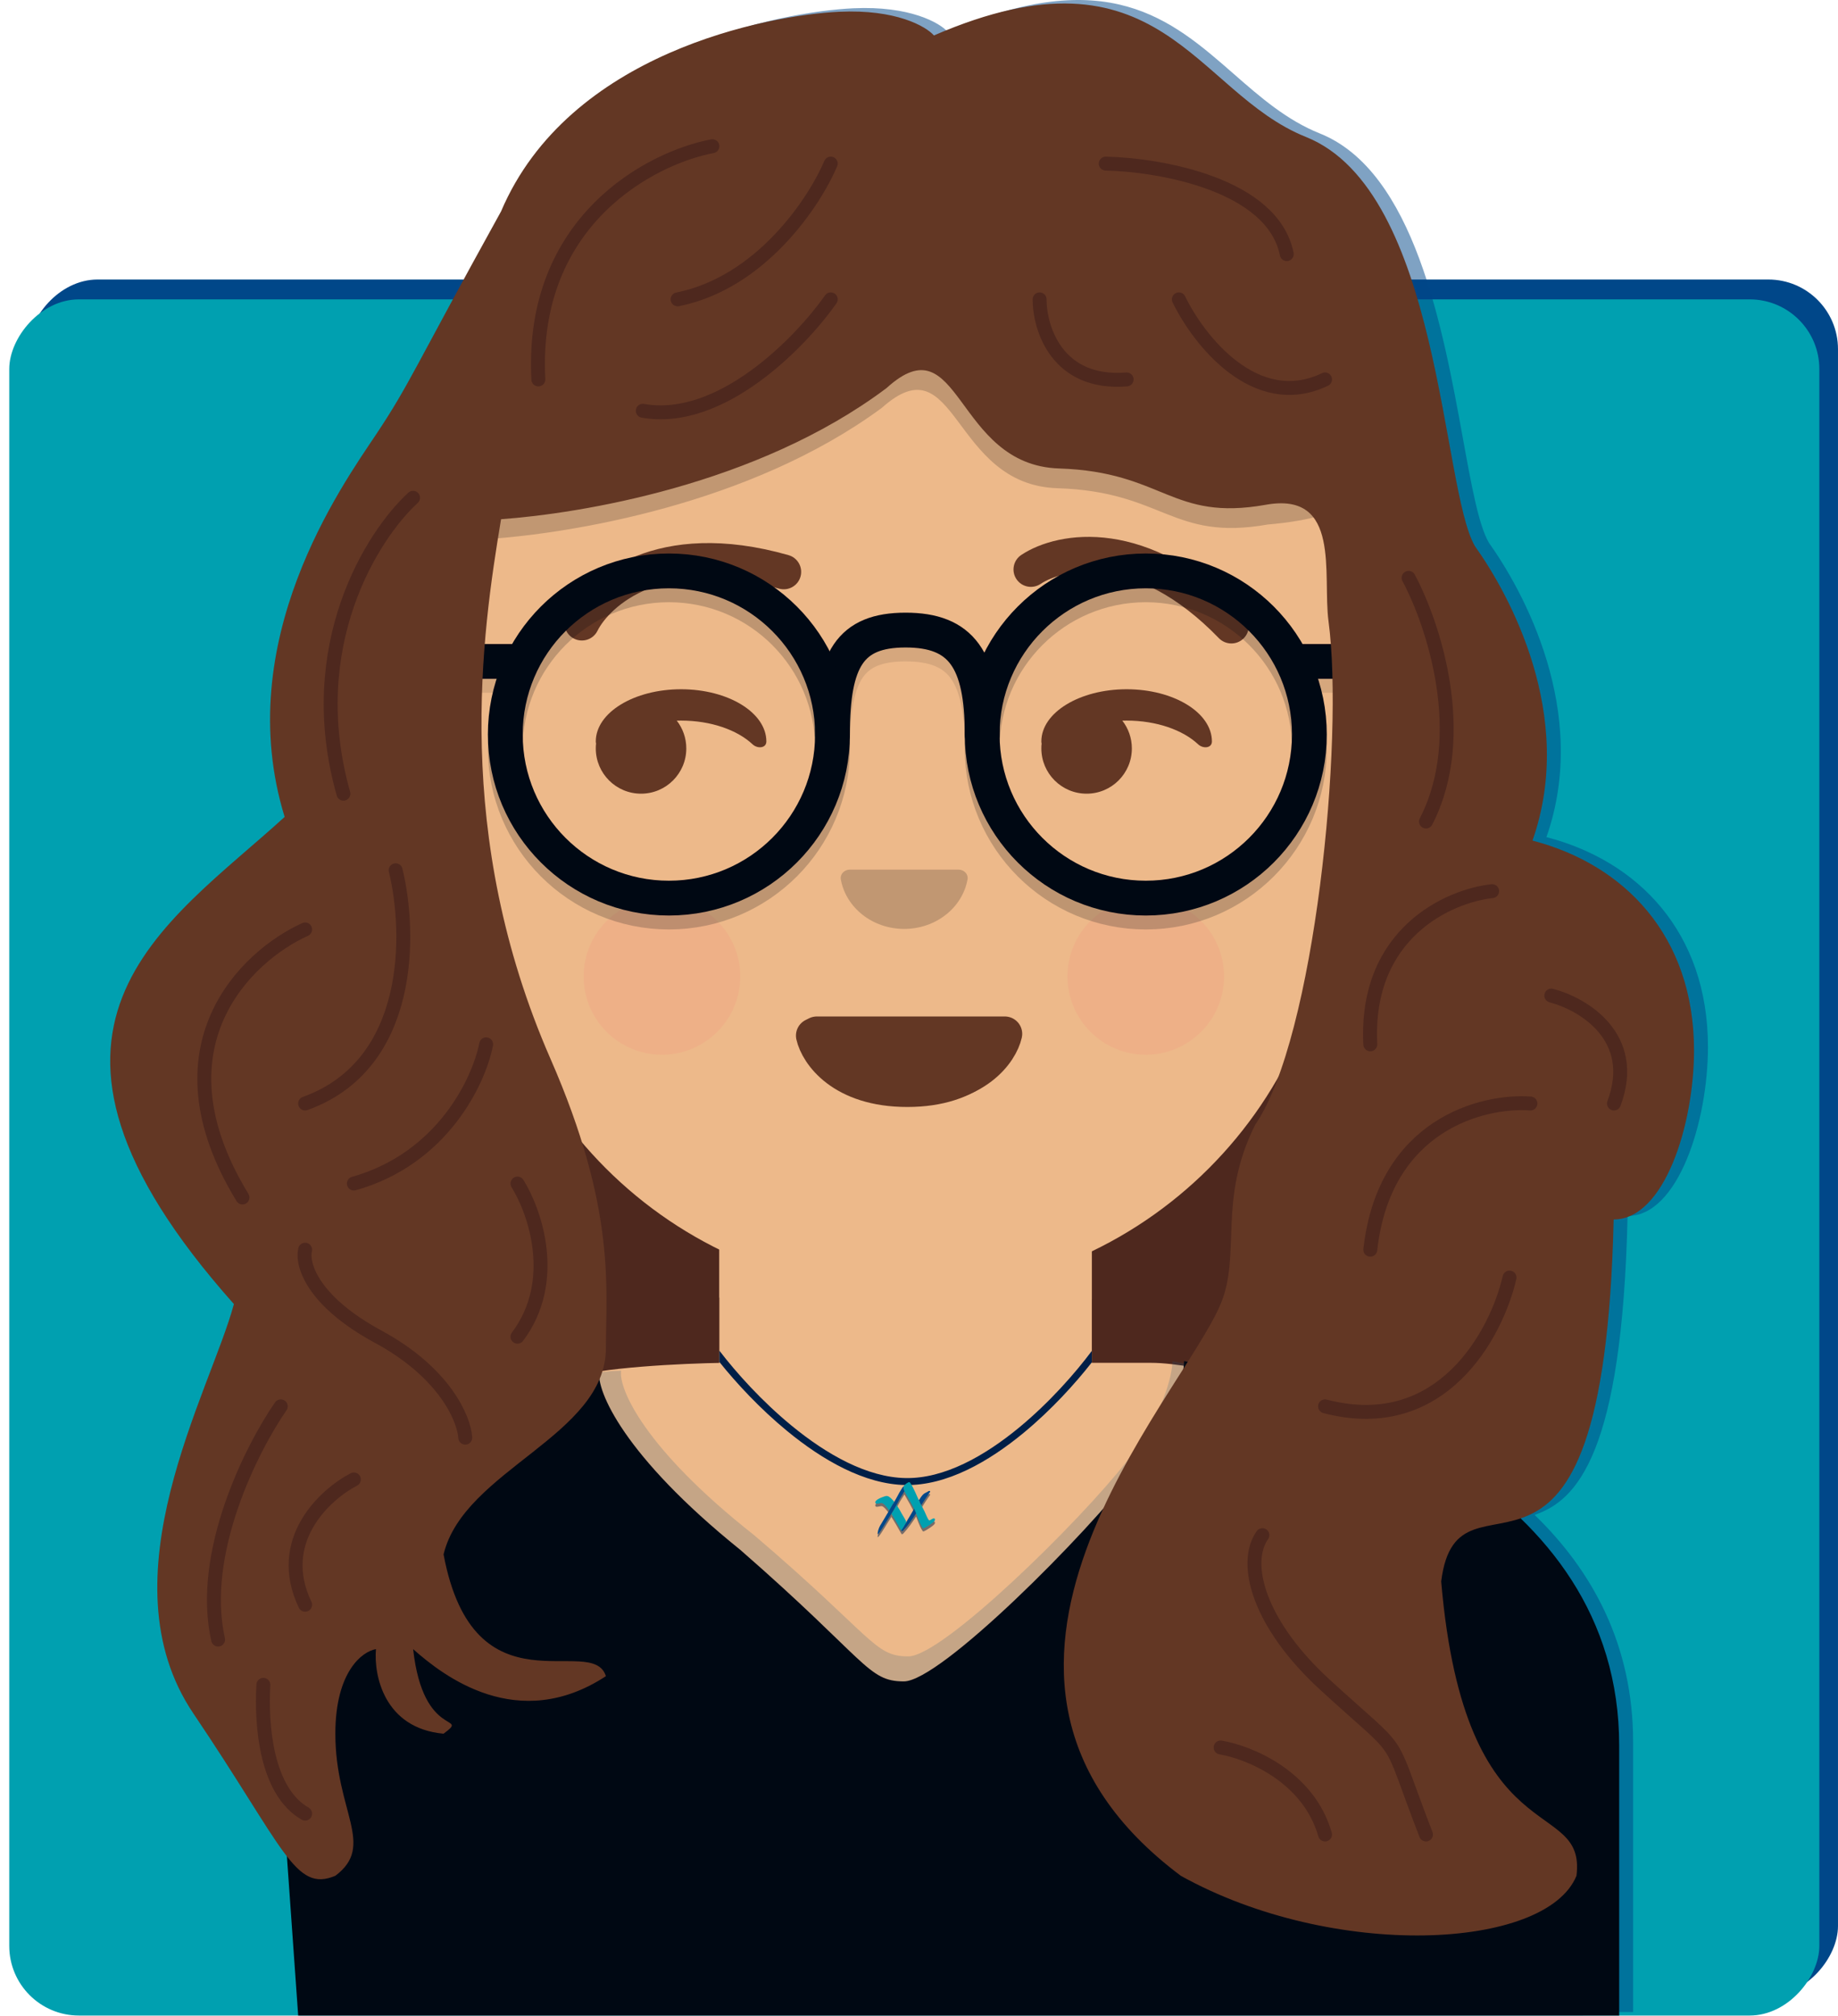 <svg width="186" height="204" viewBox="0 0 186 204" fill="none" xmlns="http://www.w3.org/2000/svg">
<rect width="183.174" height="173.663" rx="7.045" transform="matrix(1 0 0 -1 2.825 201.949)" fill="#004789"/>
<rect width="183.174" height="173.663" rx="7.045" transform="matrix(1 0 0 -1 0.937 203.958)" fill="#00A0B0"/>
<path fill-rule="evenodd" clip-rule="evenodd" d="M95.919 3.235C95.121 2.322 92.087 0.565 86.337 0.839C79.151 1.181 58.959 4.947 52.115 21.036C48.778 27.07 46.645 31.034 45.101 33.902C42.528 38.682 41.592 40.421 39.453 43.63C39.319 43.831 39.173 44.048 39.017 44.281C35.173 50 24.951 65.209 30.213 82.314C29.034 83.392 27.796 84.463 26.545 85.545C15.083 95.462 2.555 106.301 25.08 131.61C24.582 133.457 23.716 135.733 22.739 138.301C19.008 148.106 13.651 162.181 20.973 173.032C23.332 176.528 25.156 179.422 26.633 181.765C28.23 184.3 29.421 186.189 30.443 187.498L31.584 203.605L36.867 203.605H161.567L165.266 203.605V176.275C165.266 166.498 161.181 159.001 155.297 153.295C159.624 151.83 164.153 147.035 164.706 123.051C169.839 123.051 172.839 113.466 172.839 105.935C172.839 94.296 165.733 87.106 156.493 84.71C160.942 72.044 154.097 59.72 150.675 54.927C149.643 53.173 148.923 49.209 148.044 44.379C146.009 33.184 143.126 17.331 133.564 13.505C130.199 12.159 127.534 9.827 124.847 7.476C118.499 1.921 112.029 -3.74 95.919 3.235ZM50.077 72.132C50.075 72.503 50.075 72.876 50.077 73.251V72.132Z" fill="#004789" fill-opacity="0.5"/>
<rect x="48.844" y="90.53" width="81.724" height="75.383" fill="#4E281E"/>
<path d="M57.474 139.494C60.433 138.367 69.158 137.968 73.15 137.909H116.478C121.409 137.909 131.413 140.868 132.682 142.136C134.267 143.721 109.256 176.129 91.644 176.129C74.031 176.129 53.776 140.903 57.474 139.494Z" fill="#EDB98A"/>
<path fill-rule="evenodd" clip-rule="evenodd" d="M110.489 131.467C104.831 134.13 98.502 135.62 91.821 135.62C85 135.62 78.546 134.066 72.798 131.298V115.365H110.489V131.467Z" fill="#D5A77E"/>
<rect x="72.798" y="116.774" width="37.692" height="25.715" fill="#EDB98A"/>
<path d="M91.819 130.864C115.651 130.864 134.971 111.544 134.971 87.712V50.549C132.153 46.146 119.577 37.339 91.819 37.339C64.061 37.339 51.486 46.146 48.668 50.549V87.712C48.668 111.544 67.987 130.864 91.819 130.864Z" fill="#EDB98A"/>
<path fill-rule="evenodd" clip-rule="evenodd" d="M72.798 137.82V136.676C74.483 138.881 77.079 141.779 80.111 144.27C83.662 147.188 87.754 149.502 91.65 149.57C95.537 149.639 99.624 147.359 103.174 144.421C106.207 141.911 108.804 138.959 110.489 136.702V137.861C108.786 140.038 106.384 142.679 103.623 144.964C100.038 147.931 95.785 150.348 91.637 150.275C87.497 150.202 83.249 147.761 79.664 144.815C76.903 142.546 74.501 139.95 72.798 137.82Z" fill="#001F47"/>
<path d="M89.277 152.423C89.385 152.471 89.476 152.554 89.561 152.638C89.715 152.801 89.854 152.983 89.983 153.165C90.153 152.874 90.324 152.584 90.494 152.288C90.387 152.157 90.281 152.032 90.155 151.921C89.927 151.722 89.798 151.643 89.535 151.731C89.346 151.795 88.43 152.094 88.595 152.414C88.667 152.581 89.123 152.358 89.277 152.423Z" fill="#001F47" fill-opacity="0.5"/>
<path d="M91.457 154.827C91.522 154.717 91.586 154.607 91.645 154.497C91.673 154.45 91.695 154.399 91.723 154.352C91.632 154.062 91.41 153.77 91.267 153.507C91.11 153.208 90.943 152.921 90.75 152.647C90.743 152.632 90.731 152.622 90.724 152.606C90.637 152.763 90.551 152.924 90.464 153.075C90.381 153.221 90.293 153.361 90.204 153.501C90.563 154.051 90.88 154.622 91.207 155.192L91.213 155.197C91.227 155.173 91.242 155.156 91.261 155.132C91.327 155.037 91.398 154.932 91.457 154.827Z" fill="#001F47" fill-opacity="0.5"/>
<path d="M91.445 150.791C91.455 150.681 91.489 150.639 91.548 150.579C91.656 150.474 91.778 150.39 91.912 150.322C91.933 150.314 91.948 150.301 91.965 150.3C92.023 150.288 92.087 150.325 92.12 150.376C92.516 150.976 92.784 151.743 93.114 152.389C93.266 152.689 93.424 152.993 93.576 153.293C93.645 153.433 93.925 154.166 94.045 154.164C94.121 154.161 94.181 154.111 94.242 154.072C94.395 153.974 94.645 153.871 94.608 154.131C94.591 154.275 94.334 154.427 94.229 154.515C94.144 154.584 93.513 155 93.423 154.971C93.395 154.964 93.381 154.938 93.362 154.918C93.015 154.421 92.856 153.746 92.59 153.197C92.281 152.549 91.93 151.916 91.564 151.296C91.552 151.281 91.544 151.26 91.532 151.245C91.464 151.121 91.429 150.945 91.445 150.791Z" fill="#001F47" fill-opacity="0.5"/>
<path d="M91.445 150.791C91.45 150.731 91.462 150.691 91.48 150.657C91.117 151.082 90.917 151.561 90.636 152.044C90.369 152.497 90.107 152.95 89.839 153.404C89.613 153.787 89.391 154.16 89.16 154.544C89.067 154.696 88.878 154.967 88.814 155.486C88.772 155.861 89.598 154.465 89.742 154.226C89.984 153.846 90.232 153.465 90.458 153.076C90.675 152.71 90.863 152.33 91.073 151.953C91.266 151.611 91.453 151.373 91.529 151.218C91.462 151.1 91.433 150.934 91.445 150.791Z" fill="#001F47" fill-opacity="0.5"/>
<path d="M93.114 152.389C93.155 152.466 93.196 152.544 93.232 152.622C93.511 152.178 93.791 151.739 94.096 151.325C94.115 151.301 94.129 151.278 94.131 151.245C94.128 151.169 94.008 151.166 93.948 151.216C93.781 151.337 93.595 151.379 93.436 151.526C93.268 151.686 93.142 151.885 93.022 152.083C93.013 152.1 93.003 152.118 92.989 152.135C93.031 152.224 93.073 152.306 93.114 152.389Z" fill="#001F47" fill-opacity="0.5"/>
<path d="M92.601 153.196C92.566 153.129 92.537 153.061 92.502 152.988C92.475 153.035 92.448 153.087 92.42 153.133C92.35 153.25 92.287 153.371 92.218 153.487C92.148 153.604 92.079 153.72 92.01 153.836C91.987 153.877 91.959 153.918 91.936 153.959C91.913 153.999 91.894 154.029 91.862 154.081C91.848 154.104 91.829 154.134 91.816 154.162C91.762 154.272 91.703 154.381 91.644 154.491C91.585 154.601 91.52 154.712 91.456 154.822C91.391 154.927 91.326 155.032 91.255 155.132C91.241 155.156 91.227 155.173 91.207 155.197C91.246 155.253 91.274 155.261 91.316 155.246C91.358 155.236 91.393 155.199 91.422 155.169C91.911 154.648 92.317 154.06 92.71 153.451C92.679 153.367 92.642 153.279 92.601 153.196Z" fill="#001F47" fill-opacity="0.5"/>
<path d="M89.276 152.109C89.385 152.157 89.476 152.24 89.561 152.324C89.715 152.487 89.854 152.669 89.982 152.851C90.153 152.56 90.323 152.27 90.493 151.974C90.387 151.843 90.281 151.718 90.155 151.607C89.926 151.408 89.798 151.329 89.535 151.417C89.346 151.481 88.43 151.78 88.594 152.1C88.667 152.267 89.122 152.044 89.276 152.109Z" fill="#00A0B0"/>
<path d="M91.457 154.513C91.522 154.403 91.586 154.293 91.645 154.183C91.673 154.136 91.695 154.085 91.722 154.038C91.632 153.748 91.409 153.456 91.267 153.193C91.11 152.894 90.943 152.607 90.75 152.333C90.743 152.318 90.731 152.308 90.724 152.292C90.637 152.449 90.551 152.611 90.463 152.762C90.381 152.907 90.292 153.047 90.204 153.187C90.562 153.737 90.879 154.308 91.207 154.878L91.213 154.883C91.227 154.859 91.242 154.842 91.261 154.818C91.327 154.723 91.397 154.618 91.457 154.513Z" fill="#00A0B0"/>
<path d="M91.445 150.477C91.455 150.367 91.489 150.325 91.548 150.265C91.656 150.16 91.778 150.076 91.912 150.008C91.933 150 91.948 149.987 91.965 149.986C92.023 149.974 92.087 150.011 92.12 150.062C92.516 150.662 92.784 151.429 93.114 152.075C93.266 152.375 93.424 152.679 93.576 152.979C93.645 153.119 93.925 153.852 94.045 153.85C94.121 153.847 94.181 153.797 94.242 153.758C94.395 153.66 94.645 153.557 94.608 153.817C94.591 153.961 94.334 154.113 94.229 154.201C94.144 154.27 93.513 154.686 93.423 154.658C93.395 154.65 93.381 154.624 93.362 154.604C93.015 154.107 92.856 153.432 92.59 152.883C92.281 152.235 91.93 151.602 91.564 150.982C91.552 150.967 91.544 150.946 91.532 150.931C91.464 150.807 91.429 150.631 91.445 150.477Z" fill="#00A0B0"/>
<path d="M91.445 150.477C91.449 150.417 91.462 150.377 91.48 150.343C91.116 150.768 90.917 151.247 90.636 151.73C90.368 152.183 90.106 152.636 89.839 153.09C89.613 153.473 89.391 153.846 89.16 154.23C89.067 154.382 88.878 154.653 88.813 155.172C88.772 155.547 89.598 154.151 89.741 153.912C89.984 153.532 90.232 153.151 90.458 152.762C90.674 152.396 90.863 152.016 91.073 151.639C91.266 151.297 91.453 151.059 91.529 150.904C91.462 150.786 91.433 150.62 91.445 150.477Z" fill="#004789"/>
<path d="M93.114 152.075C93.155 152.152 93.196 152.23 93.231 152.308C93.511 151.864 93.791 151.425 94.096 151.011C94.115 150.987 94.129 150.964 94.13 150.931C94.128 150.855 94.008 150.852 93.948 150.902C93.781 151.023 93.594 151.065 93.436 151.212C93.268 151.372 93.142 151.571 93.021 151.769C93.012 151.786 93.003 151.804 92.989 151.821C93.031 151.91 93.072 151.992 93.114 152.075Z" fill="#004789"/>
<path d="M92.6 152.882C92.566 152.815 92.537 152.747 92.502 152.674C92.474 152.721 92.447 152.773 92.419 152.819C92.35 152.936 92.287 153.057 92.218 153.173C92.148 153.29 92.079 153.406 92.01 153.523C91.987 153.563 91.959 153.604 91.936 153.645C91.913 153.685 91.894 153.715 91.862 153.767C91.848 153.79 91.829 153.82 91.816 153.848C91.762 153.958 91.703 154.067 91.644 154.177C91.585 154.287 91.52 154.398 91.456 154.508C91.391 154.613 91.326 154.718 91.254 154.818C91.241 154.842 91.226 154.859 91.207 154.883C91.246 154.939 91.274 154.947 91.316 154.932C91.358 154.922 91.392 154.885 91.422 154.855C91.911 154.334 92.317 153.746 92.71 153.137C92.679 153.053 92.642 152.965 92.6 152.882Z" fill="#004789"/>
<path opacity="0.2" d="M35.458 175.853C35.458 146.778 53.612 138.864 62.856 138.702C62.579 140.479 65.147 146.552 76.305 155.339C88.427 165.677 88.427 167.615 91.913 167.615C95.4 167.615 109.348 153.885 113.997 147.909C117.717 143.128 118.647 139.133 118.647 137.733C132.484 140.371 160.158 151.689 160.158 175.853V203.958H35.458V175.853Z" fill="#25557C"/>
<path d="M28.413 179.08C28.413 147.544 50.84 138.959 60.645 138.784C60.351 140.711 63.075 147.299 74.911 156.83C87.768 168.042 87.768 170.145 91.467 170.145C95.166 170.145 109.961 155.253 114.892 148.771C118.838 143.585 119.824 139.251 119.824 137.733C134.501 140.595 163.856 150.417 163.856 176.627V203.958H30.174L28.413 179.08Z" fill="#000813"/>
<path d="M82.309 104.797C82.72 106.617 85.197 110.257 91.82 110.257C98.442 110.257 100.92 106.617 101.331 104.797" stroke="#633724" stroke-width="3.523" stroke-linecap="round"/>
<path d="M92.172 110.081C85.549 110.081 83.072 106.441 82.661 104.621H101.683C101.272 106.441 98.794 110.081 92.172 110.081Z" fill="#633724" stroke="#633724" stroke-width="3.523" stroke-linecap="round" stroke-linejoin="round"/>
<path d="M91.5 94C94.723 94 97.397 91.835 97.911 88.995C98.009 88.451 97.552 88 97 88H91.5H86C85.448 88 84.991 88.451 85.089 88.995C85.603 91.835 88.277 94 91.5 94Z" fill="#C19772"/>
<circle opacity="0.08" cx="115.949" cy="98.808" r="7.926" fill="#FE5070"/>
<circle opacity="0.08" cx="66.986" cy="98.808" r="7.926" fill="#FE5070"/>
<path fill-rule="evenodd" clip-rule="evenodd" d="M60.32 75.228C60.302 75.169 60.292 75.103 60.292 75.031C60.292 72.113 64.156 69.747 68.923 69.747C73.689 69.747 77.553 72.113 77.553 75.031C77.553 75.72 76.658 75.789 76.155 75.317C74.615 73.872 71.951 72.918 68.923 72.918C68.776 72.918 68.631 72.92 68.487 72.924C69.091 73.7 69.451 74.676 69.451 75.736C69.451 78.265 67.401 80.315 64.872 80.315C62.343 80.315 60.292 78.265 60.292 75.736C60.292 75.564 60.302 75.394 60.32 75.228Z" fill="#633724"/>
<path fill-rule="evenodd" clip-rule="evenodd" d="M105.382 75.031C105.382 75.103 105.391 75.168 105.41 75.227C105.391 75.394 105.382 75.564 105.382 75.736C105.382 78.265 107.432 80.315 109.961 80.315C112.49 80.315 114.54 78.265 114.54 75.736C114.54 74.676 114.18 73.7 113.576 72.924C113.72 72.92 113.866 72.918 114.012 72.918C117.04 72.918 119.704 73.872 121.244 75.317C121.747 75.789 122.642 75.72 122.642 75.031C122.642 72.113 118.778 69.747 114.012 69.747C109.246 69.747 105.382 72.113 105.382 75.031Z" fill="#633724"/>
<path d="M57.306 62.271C56.873 63.142 57.229 64.199 58.1 64.632C58.971 65.064 60.028 64.709 60.461 63.837L57.306 62.271ZM78.831 59.565C79.766 59.831 80.741 59.29 81.008 58.354C81.275 57.419 80.733 56.444 79.798 56.177L78.831 59.565ZM60.461 63.837C61.633 61.476 67.029 56.197 78.831 59.565L79.798 56.177C66.572 52.403 59.326 58.202 57.306 62.271L60.461 63.837Z" fill="#633724"/>
<path d="M103.35 56.158C102.54 56.697 102.319 57.79 102.858 58.6C103.396 59.41 104.489 59.631 105.299 59.092L103.35 56.158ZM123.345 64.577C124.021 65.276 125.137 65.294 125.835 64.617C126.534 63.941 126.552 62.826 125.876 62.127L123.345 64.577ZM105.299 59.092C107.495 57.633 114.808 55.76 123.345 64.577L125.876 62.127C116.308 52.245 107.134 53.644 103.35 56.158L105.299 59.092Z" fill="#633724"/>
<path opacity="0.1" d="M99.393 75.736C99.393 68.148 97.285 65.168 91.644 65.168C86.002 65.168 84.246 68.148 84.246 75.736M44.089 68.338H52.191M131.625 68.338H138.494" stroke="#000813" stroke-width="3.523" stroke-linecap="round" stroke-linejoin="round"/>
<path d="M99.393 74.326C99.393 66.739 97.285 63.759 91.644 63.759C86.002 63.759 84.246 66.739 84.246 74.326M44.089 66.929H52.191M130.92 66.929H138.494" stroke="#000813" stroke-width="3.523" stroke-linecap="round" stroke-linejoin="round"/>
<circle opacity="0.2" cx="67.69" cy="75.736" r="16.556" stroke="#000813" stroke-width="3.523"/>
<circle opacity="0.2" cx="115.949" cy="75.736" r="16.556" stroke="#000813" stroke-width="3.523"/>
<circle cx="67.69" cy="74.327" r="16.556" stroke="#000813" stroke-width="3.523"/>
<circle cx="115.949" cy="74.327" r="16.556" stroke="#000813" stroke-width="3.523"/>
<path d="M89.234 41.275C75.862 51.134 57.558 53.968 49.548 54.539L48.668 48.435H49.548C71.212 51.078 90.41 33.817 94.285 33.993C98.16 34.169 103.268 39.277 104.501 41.275C105.734 43.273 115.773 45.265 125.108 46.674C134.443 48.083 135.147 50.901 134.267 51.782C133.562 52.486 129.999 52.938 128.305 53.075C118.555 54.787 117.803 49.746 107.008 49.404C96.212 49.061 96.895 34.428 89.234 41.275Z" fill="#C19772"/>
<path d="M84.928 1.191C90.677 0.917 93.712 2.674 94.51 3.587C117.439 -6.34 120.84 9.33 132.155 13.857C145.844 19.335 145.844 49.46 149.266 55.279C152.688 60.072 159.533 72.396 155.084 85.062C164.324 87.459 171.43 94.648 171.43 106.287C171.43 113.818 168.43 123.404 163.297 123.404C162.27 167.907 147.555 146.34 145.844 160.033C148.239 188.104 160.559 181.6 159.533 189.816C156.453 197.347 134.893 198.374 119.493 189.816C92.524 169.618 119.493 141.608 123.523 131.962C125.644 126.886 123.189 121.487 127.021 113.818C133.045 105.055 136.038 74.855 134.443 62.878C133.817 58.18 135.768 49.708 128.102 51.078C118.52 52.789 117.781 47.748 107.173 47.406C96.564 47.063 97.235 32.43 89.706 39.277C76.565 49.136 58.577 51.97 50.706 52.541C48.767 64.18 45.786 84.466 55.7 107.127C62.359 122.345 61.315 130.25 61.315 136.412C61.315 145.313 46.941 148.736 44.888 157.294C47.968 173.726 59.946 165.168 61.315 169.618C52.417 175.438 44.888 169.618 41.808 166.88C42.835 176.123 47.626 173.384 44.888 175.438C38.865 174.89 37.816 169.504 38.044 166.88C36.675 167.108 33.937 169.139 33.937 175.438C33.937 183.312 38.044 186.735 33.937 189.816C29.83 191.528 28.804 187.077 19.564 173.384C10.324 159.691 21.275 140.863 23.67 131.962C-1.312 103.891 16.826 93.621 28.804 82.666C23.328 64.865 34.621 49.117 38.044 43.983C41.466 38.848 41.808 37.478 50.706 21.389C57.55 5.299 77.742 1.533 84.928 1.191Z" fill="#633724"/>
<path d="M84.07 30.294C81.017 34.639 72.939 42.975 65.048 41.566M84.07 16.556C82.426 20.431 77.025 28.603 68.571 30.294M105.205 30.294C105.205 33.23 106.967 38.96 114.012 38.396M119.296 30.294C121.292 34.404 127.045 41.778 134.091 38.396M111.898 16.556C117.417 16.674 128.807 18.67 130.216 25.715M150.999 90.178C146.655 90.648 138.106 94.405 138.67 105.678M156.987 100.746C160.158 101.568 165.864 104.903 163.328 111.666M154.874 111.666C150.06 111.314 140.079 113.78 138.67 126.461M152.76 129.279C151.469 134.915 145.927 145.412 134.091 142.312M127.75 155.346C125.754 158.164 127.327 164.293 134.091 170.493C142.545 178.243 140.079 174.72 144.306 185.64M123.523 176.834C126.341 177.303 132.4 179.722 134.091 185.64M30.879 94.053C24.89 96.754 15.239 105.959 24.538 121.177M41.799 50.373C37.689 54.13 30.527 65.379 34.754 80.315M40.038 88.065C41.564 94.288 41.869 107.721 30.879 111.666M49.196 105.678C48.492 109.318 44.828 117.232 35.81 119.768M28.413 142.312C25.478 146.54 20.1 157.178 22.072 165.914M30.879 126.461C30.527 127.87 31.513 131.604 38.276 135.267C45.04 138.931 46.965 143.604 47.083 145.483M52.367 119.768C54.128 122.586 56.594 129.631 52.367 135.267M35.81 149.71C32.875 151.236 27.779 155.91 30.879 162.391M26.652 170.493C26.417 174.603 26.934 181.272 30.879 183.527M142.545 58.475C145.011 63.054 148.815 74.397 144.306 83.133M72.093 14.795C65.87 15.969 53.635 22.333 54.48 38.396" stroke="#4E281E" stroke-width="1.409" stroke-linecap="round"/>
</svg>
